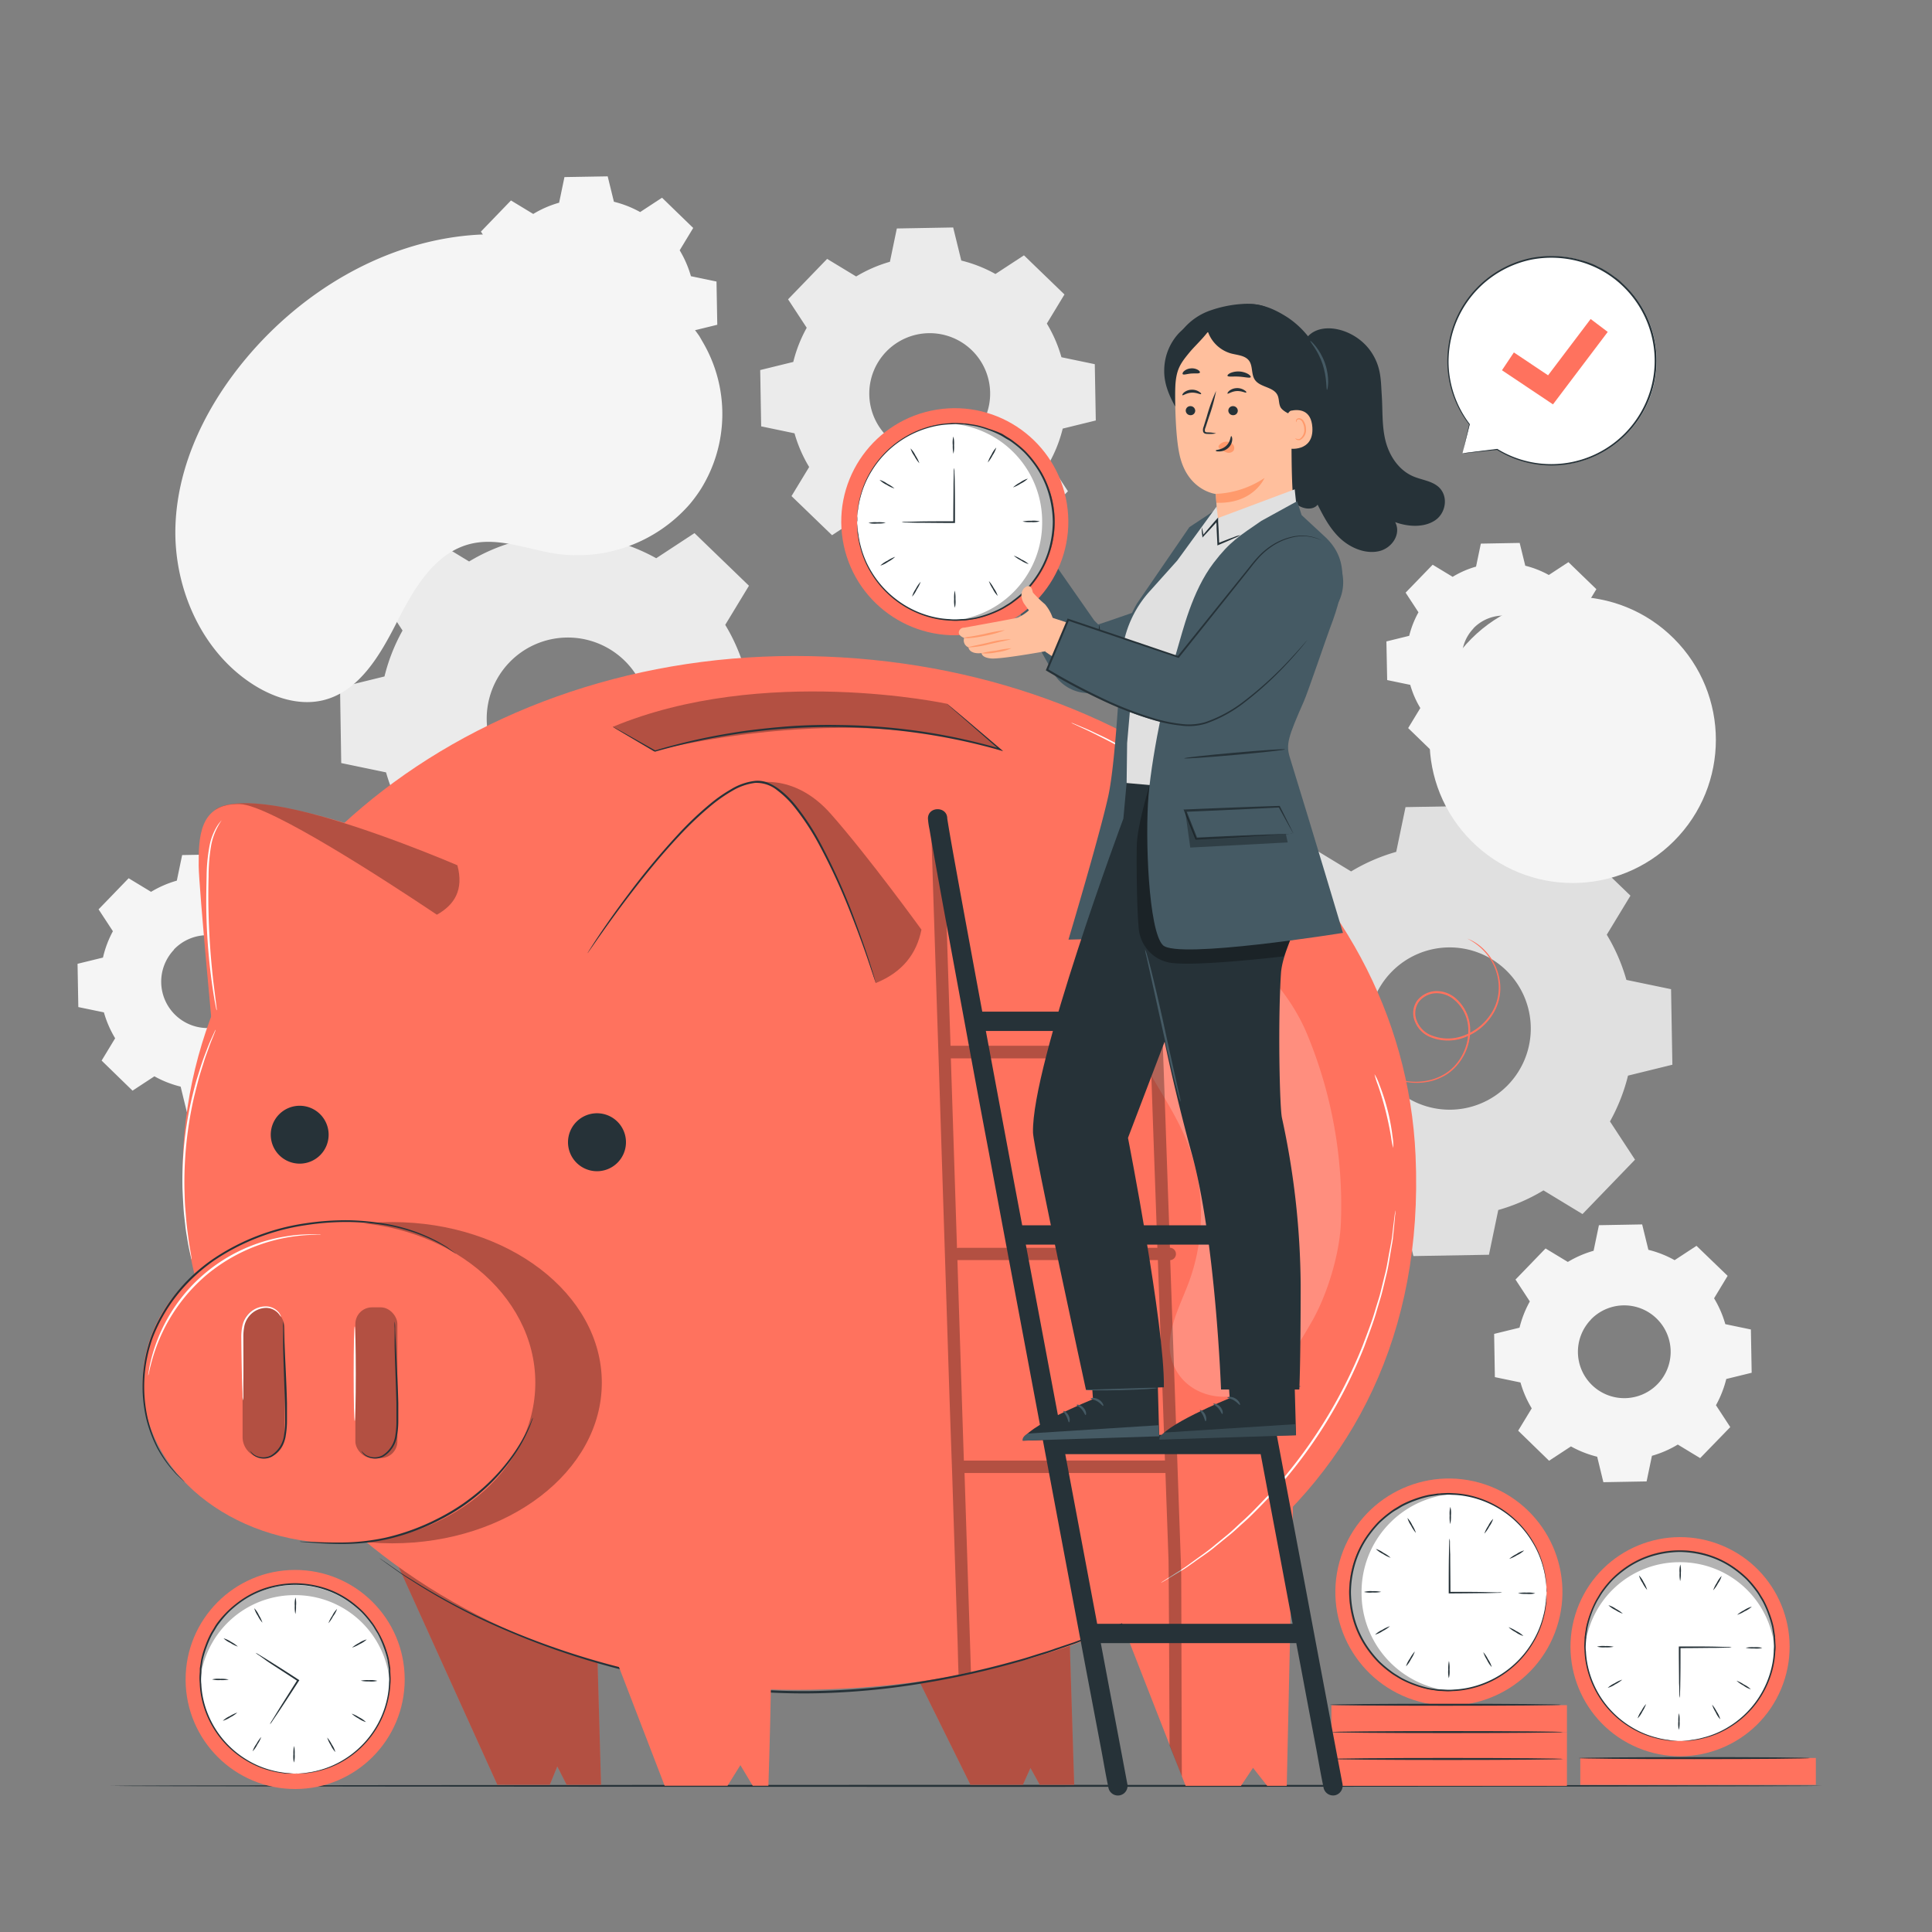 <svg xmlns="http://www.w3.org/2000/svg" viewBox="0 0 500 500"><rect x="0" y="0" width="500" height="500" fill="#808080" stroke="none"/><g id="background-complete"><path d="M349.64,225.54a48,48,0,0,1,11.7-5.08l2.41-11.58,19.55-.34L386.12,220A47.92,47.92,0,0,1,398,224.69l9.89-6.48,14.07,13.59-6.13,10.1a47.65,47.65,0,0,1,5.08,11.7L432.47,256l.34,19.55-11.48,2.82a47.92,47.92,0,0,1-4.67,11.86l6.48,9.89L409.55,314.2l-10.1-6.13a47.65,47.65,0,0,1-11.7,5.08l-2.41,11.58-19.55.34L363,313.59a48.07,48.07,0,0,1-11.86-4.67l-9.89,6.48-14.07-13.59,6.13-10.1A47.49,47.49,0,0,1,328.2,280l-11.58-2.4-.34-19.56,11.48-2.82a48.07,48.07,0,0,1,4.67-11.86L326,233.49l13.59-14.08,10.1,6.13Zm10.43,26.05a21,21,0,1,0,29.67-.52A21,21,0,0,0,360.07,251.59Z" style="fill:#e0e0e0"></path><path d="M376,149.25a24.49,24.49,0,0,1,6-2.61l1.24-5.95,10.05-.18,1.45,5.9a24.75,24.75,0,0,1,6.09,2.4l5.08-3.33,7.23,7-3.15,5.19a25,25,0,0,1,2.62,6l5.94,1.24.18,10-5.9,1.45a24.75,24.75,0,0,1-2.4,6.09l3.33,5.08-7,7.23-5.19-3.15a24.56,24.56,0,0,1-6,2.61l-1.24,6-10.05.18-1.44-5.9a24.66,24.66,0,0,1-6.1-2.4l-5.08,3.33-7.23-7,3.15-5.19a24.56,24.56,0,0,1-2.61-6L359,176,358.8,166l5.9-1.45a24.75,24.75,0,0,1,2.4-6.09l-3.33-5.08,7-7.23,5.2,3.15Zm5.35,13.38a10.78,10.78,0,1,0,15.25-.27A10.8,10.8,0,0,0,381.3,162.63Z" style="fill:#f5f5f5"></path><path d="M121.39,145.32a47.82,47.82,0,0,1,11.72-5.09l2.41-11.6,19.6-.35,2.82,11.51a48.07,48.07,0,0,1,11.89,4.68l9.9-6.5,14.1,13.62-6.14,10.12a47.65,47.65,0,0,1,5.09,11.72l11.6,2.41.34,19.59-11.5,2.83a48.24,48.24,0,0,1-4.68,11.88l6.49,9.91-13.61,14.09L171.29,228a48.52,48.52,0,0,1-11.71,5.09l-2.42,11.59-19.59.35-2.82-11.51a48.13,48.13,0,0,1-11.89-4.67l-9.9,6.49-14.1-13.61L105,211.61a47.65,47.65,0,0,1-5.09-11.72l-11.6-2.41L88,177.89l11.5-2.82a47.77,47.77,0,0,1,4.68-11.89l-6.49-9.9,13.61-14.1,10.12,6.14Zm10.45,26.1a21,21,0,1,0,29.72-.52A21,21,0,0,0,131.84,171.42Z" style="fill:#ebebeb"></path><path d="M221.59,71.54a36,36,0,0,1,8.72-3.79l1.79-8.62,14.58-.26,2.1,8.56a35.51,35.51,0,0,1,8.84,3.48L265,66.08l10.48,10.13-4.56,7.53a35.49,35.49,0,0,1,3.78,8.71l8.63,1.8.26,14.57-8.56,2.1a35.51,35.51,0,0,1-3.48,8.84l4.83,7.37-10.13,10.49-7.53-4.57a35.52,35.52,0,0,1-8.71,3.79l-1.8,8.62-14.57.26-2.1-8.56a35.36,35.36,0,0,1-8.84-3.48l-7.37,4.83-10.49-10.12,4.57-7.53a35.59,35.59,0,0,1-3.79-8.72l-8.63-1.8-.25-14.57,8.56-2.1a35.51,35.51,0,0,1,3.48-8.84l-4.83-7.37L214.06,67l7.53,4.56ZM229.36,91a15.64,15.64,0,1,0,22.11-.39A15.64,15.64,0,0,0,229.36,91Z" style="fill:#ebebeb"></path><path d="M405.72,326.61a27.39,27.39,0,0,1,6.7-2.91l1.38-6.62,11.19-.2,1.61,6.57a27.21,27.21,0,0,1,6.79,2.68l5.66-3.71,8.06,7.77L443.6,336a27.32,27.32,0,0,1,2.91,6.69l6.62,1.38.2,11.2-6.57,1.61a27.72,27.72,0,0,1-2.67,6.79l3.7,5.66L440,377.36l-5.79-3.51a27.32,27.32,0,0,1-6.69,2.91l-1.38,6.63-11.19.2L413.35,377a27.72,27.72,0,0,1-6.79-2.67l-5.66,3.71-8-7.78,3.51-5.78a27.39,27.39,0,0,1-2.91-6.7l-6.63-1.38-.19-11.19,6.57-1.61a27.57,27.57,0,0,1,2.67-6.79l-3.71-5.66,7.78-8.05,5.78,3.5Zm6,14.91a12,12,0,1,0,17-.29A12,12,0,0,0,411.69,341.52Z" style="fill:#f5f5f5"></path><path d="M138,55.37a27.39,27.39,0,0,1,6.7-2.91l1.38-6.63,11.19-.19,1.61,6.57a27.57,27.57,0,0,1,6.79,2.67l5.66-3.71L179.4,59l-3.5,5.78a27.55,27.55,0,0,1,2.91,6.7l6.62,1.38.2,11.19-6.57,1.61a27.28,27.28,0,0,1-2.68,6.8l3.71,5.65-7.77,8.06-5.79-3.51a27.32,27.32,0,0,1-6.69,2.91l-1.38,6.63-11.2.19-1.61-6.57a27.72,27.72,0,0,1-6.79-2.67l-5.66,3.71-8-7.78,3.51-5.78a27.39,27.39,0,0,1-2.91-6.7l-6.63-1.38L118.92,74l6.58-1.61a27.79,27.79,0,0,1,2.67-6.8l-3.71-5.65,7.78-8.06L138,55.37Zm6,14.91a12,12,0,1,0,17-.3A12,12,0,0,0,144,70.28Z" style="fill:#f5f5f5"></path><path d="M39.07,230.82a27.49,27.49,0,0,1,6.69-2.91l1.38-6.62,11.2-.2L60,227.66a27.36,27.36,0,0,1,6.79,2.68l5.66-3.71,8,7.78L77,240.19a27.07,27.07,0,0,1,2.9,6.69l6.63,1.38.2,11.2-6.58,1.61a27,27,0,0,1-2.67,6.79l3.71,5.66-7.78,8.05-5.78-3.5a27.74,27.74,0,0,1-6.7,2.9l-1.37,6.63-11.2.2-1.61-6.58a27.33,27.33,0,0,1-6.79-2.67l-5.66,3.71-8-7.78,3.5-5.78a27.39,27.39,0,0,1-2.91-6.7l-6.62-1.37-.2-11.2,6.58-1.61A26.8,26.8,0,0,1,29.22,241l-3.71-5.66,7.78-8.05,5.78,3.5Zm6,14.92a12,12,0,1,0,17-.3A12,12,0,0,0,45,245.74Z" style="fill:#f5f5f5"></path></g><g id="background-simple"><path d="M181,87l.81,1.41a36.75,36.75,0,0,1-.36,38.05,36.27,36.27,0,0,1-3.11,4.21,38.62,38.62,0,0,1-34.19,12.67c-7.42-1.08-14.87-4.32-22.15-2.64-9.47,2.19-14.93,11.71-19.29,20.31s-9.86,18.12-19.34,20.27c-5.94,1.34-12.25-.65-17.45-3.87C52.12,168.84,44.84,152,45.41,136s8.11-31.16,18.41-43.41C78.26,75.41,99,62.91,121.49,60.9S168,68.39,181,87Z" style="fill:#f5f5f5"></path><circle cx="407.02" cy="191.47" r="37.05" transform="translate(-16.18 343.89) rotate(-45)" style="fill:#f5f5f5"></circle></g><g id="Floor"><path d="M471.4,462.18c0,.14-99.13.26-221.39.26s-221.41-.12-221.41-.26,99.11-.26,221.41-.26S471.4,462,471.4,462.18Z" style="fill:#263238"></path></g><g id="speech-bubble"><path d="M378.49,117.3l9-1a27,27,0,1,0-7.16-6.48h0Z" style="fill:#fff"></path><path d="M378.49,117.3l.14-.5.36-1.45c.32-1.29.79-3.15,1.39-5.55l-.16.06h0a.11.11,0,0,0,.14,0,.09.09,0,0,0,0-.12,27,27,0,0,1-5.14-12,26.41,26.41,0,0,1-.34-4.15,28.52,28.52,0,0,1,.37-4.45,26.85,26.85,0,0,1,21.07-21.95,27.34,27.34,0,0,1,12.34.46A26.18,26.18,0,0,1,419.93,74a26.75,26.75,0,0,1-32.42,42.18.08.08,0,0,0-.07,0l-6.63.82-1.72.23-.6.08.56,0,1.7-.18,6.72-.7-.07,0A26.8,26.8,0,0,0,400,120.42a27.13,27.13,0,0,0,20.23-46.78L419,72.5c-.44-.35-.89-.68-1.34-1a26.91,26.91,0,0,0-2.8-1.83c-.47-.29-1-.5-1.48-.75a14.47,14.47,0,0,0-1.5-.69,26.86,26.86,0,0,0-3.1-1,27.77,27.77,0,0,0-12.57-.45,27.27,27.27,0,0,0-18,13,26.94,26.94,0,0,0-3.29,9.33,28.19,28.19,0,0,0-.35,4.51,26.67,26.67,0,0,0,5.67,16.27l.13-.14h0a.09.09,0,0,0-.14,0,0,0,0,0,0,0,0c-.56,2.45-1,4.34-1.29,5.64-.13.62-.24,1.1-.32,1.44S378.49,117.3,378.49,117.3Z" style="fill:#263238"></path><polygon points="401.91 104.65 388.71 95.82 391.79 91.21 400.64 97.13 411.66 82.56 416.08 85.9 401.91 104.65" style="fill:#FF725E"></polygon></g><g id="Clocks"><circle cx="434.78" cy="426.13" r="28.35" transform="translate(-126.15 662.72) rotate(-67.29)" style="fill:#FF725E"></circle><circle cx="434.78" cy="425.95" r="24.56" transform="translate(-80.48 749.95) rotate(-76.57)" style="fill:#fff"></circle><g style="opacity:0.3"><path d="M434.74,404.3a24.49,24.49,0,0,1,24.55,22.94c0-.48,0-1,0-1.45a24.6,24.6,0,0,0-49.2,0c0,.49,0,1,.05,1.45A24.51,24.51,0,0,1,434.74,404.3Z"></path></g><path d="M424.8,442.77A8.33,8.33,0,0,1,426,441a8.27,8.27,0,0,1-.95,1.94,6.33,6.33,0,0,1-1.23,1.77A6.46,6.46,0,0,1,424.8,442.77Z" style="fill:#263238"></path><path d="M417.88,435.62a7.85,7.85,0,0,1,1.95-.92,8.89,8.89,0,0,1-1.8,1.2,6.31,6.31,0,0,1-1.95.91A6.76,6.76,0,0,1,417.88,435.62Z" style="fill:#263238"></path><path d="M415.46,426a8.15,8.15,0,0,1,2.15.18,8.47,8.47,0,0,1-2.15.15,6.55,6.55,0,0,1-2.15-.18A6.41,6.41,0,0,1,415.46,426Z" style="fill:#263238"></path><path d="M418.21,416.38a8.33,8.33,0,0,1,1.77,1.23,8.27,8.27,0,0,1-1.94-.95,6.33,6.33,0,0,1-1.77-1.23A6.46,6.46,0,0,1,418.21,416.38Z" style="fill:#263238"></path><path d="M425.37,409.46a8.22,8.22,0,0,1,.91,2,8.5,8.5,0,0,1-1.19-1.79,6.31,6.31,0,0,1-.92-1.95A6.49,6.49,0,0,1,425.37,409.46Z" style="fill:#263238"></path><path d="M435,407.05a8.22,8.22,0,0,1-.18,2.15,8.33,8.33,0,0,1-.14-2.16,5.93,5.93,0,0,1,.18-2.14A6.58,6.58,0,0,1,435,407.05Z" style="fill:#263238"></path><path d="M444.6,409.8a8.33,8.33,0,0,1-1.23,1.77,8.27,8.27,0,0,1,.95-1.94,6.84,6.84,0,0,1,1.23-1.77A6.18,6.18,0,0,1,444.6,409.8Z" style="fill:#263238"></path><path d="M451.52,417a8.22,8.22,0,0,1-1.95.91,8.84,8.84,0,0,1,1.79-1.19,6.92,6.92,0,0,1,2-.92A6.59,6.59,0,0,1,451.52,417Z" style="fill:#263238"></path><path d="M453.93,426.62a8.15,8.15,0,0,1-2.15-.18,8.77,8.77,0,0,1,2.15-.14,6.55,6.55,0,0,1,2.15.18A6.27,6.27,0,0,1,453.93,426.62Z" style="fill:#263238"></path><path d="M451.18,436.2a8.25,8.25,0,0,1-1.77-1.24,8.62,8.62,0,0,1,1.93,1,6.33,6.33,0,0,1,1.77,1.23A6.35,6.35,0,0,1,451.18,436.2Z" style="fill:#263238"></path><path d="M444,443.11a8.22,8.22,0,0,1-.91-1.95,8.84,8.84,0,0,1,1.19,1.79,6.31,6.31,0,0,1,.92,2A6.59,6.59,0,0,1,444,443.11Z" style="fill:#263238"></path><path d="M434.35,445.52a8.15,8.15,0,0,1,.18-2.15,8.22,8.22,0,0,1,.14,2.15,6.55,6.55,0,0,1-.18,2.15A6.31,6.31,0,0,1,434.35,445.52Z" style="fill:#263238"></path><path d="M434.7,439.4a4.81,4.81,0,0,1-.09-1c0-.75,0-1.69-.07-2.81,0-2.37-.06-5.65-.06-9.28v-.21h.4c3.68,0,7,0,9.41.06l2.86.07a4.57,4.57,0,0,1,1,.08,4.86,4.86,0,0,1-1,.09l-2.86.06c-2.4,0-5.73.07-9.41.07h-.18l.21-.22c0,3.63,0,6.91-.06,9.28,0,1.12-.05,2.06-.07,2.81A6.68,6.68,0,0,1,434.7,439.4Z" style="fill:#263238"></path><path d="M434.78,450.51l.4,0,1.16-.08.86-.05,1-.16a17.29,17.29,0,0,0,2.53-.52,23.28,23.28,0,0,0,6.5-2.72,24.54,24.54,0,0,0,11.47-16.49,22,22,0,0,0,.35-3.08c0-.52.07-1.05.06-1.59s-.05-1.07-.08-1.61c0-.27,0-.54-.05-.81l-.13-.82c-.09-.54-.15-1.09-.26-1.64a27.79,27.79,0,0,0-1-3.24,24.79,24.79,0,0,0-1.4-3.18c-.28-.51-.6-1-.9-1.52a12,12,0,0,0-1-1.46,29.07,29.07,0,0,0-2.34-2.77,28.26,28.26,0,0,0-2.83-2.38,23.33,23.33,0,0,0-6.7-3.48,26.33,26.33,0,0,0-7.68-1.26,26,26,0,0,0-7.69,1.26,23.52,23.52,0,0,0-6.71,3.48,26.87,26.87,0,0,0-2.82,2.38,27.67,27.67,0,0,0-2.35,2.76,14.21,14.21,0,0,0-1,1.47c-.3.51-.63,1-.91,1.52a24.79,24.79,0,0,0-1.4,3.18,25.58,25.58,0,0,0-.95,3.25c-.11.54-.18,1.09-.27,1.63l-.12.82c0,.27,0,.54-.06.81,0,.54-.05,1.08-.08,1.61s0,1.07.06,1.59a22.3,22.3,0,0,0,.36,3.09,24.47,24.47,0,0,0,11.47,16.48,23.16,23.16,0,0,0,6.5,2.72,17.29,17.29,0,0,0,2.53.52l1,.16.86.05,1.17.08.39,0h-.4l-1.16,0-.87,0c-.31,0-.66-.09-1-.14a15.8,15.8,0,0,1-2.55-.48,23,23,0,0,1-6.59-2.68,24.61,24.61,0,0,1-11.69-16.62,22.69,22.69,0,0,1-.38-3.13c0-.53-.07-1.07-.06-1.61l.08-1.64c0-.27,0-.55.05-.82l.12-.83c.09-.55.16-1.11.27-1.66a26.49,26.49,0,0,1,1-3.31,25.56,25.56,0,0,1,1.42-3.23c.28-.52.61-1,.91-1.54a13.75,13.75,0,0,1,1-1.5,26.32,26.32,0,0,1,2.39-2.81,27.79,27.79,0,0,1,2.86-2.43,24,24,0,0,1,6.83-3.55,24.5,24.5,0,0,1,15.63,0,23.8,23.8,0,0,1,6.82,3.55,26.88,26.88,0,0,1,2.87,2.43,27.43,27.43,0,0,1,2.38,2.81,12.47,12.47,0,0,1,1,1.5c.31.51.64,1,.92,1.54a25.49,25.49,0,0,1,1.41,3.23,25.2,25.2,0,0,1,1,3.3c.12.56.18,1.12.27,1.67l.13.83c0,.27,0,.55.05.82,0,.55.05,1.1.08,1.64s0,1.08-.07,1.61a22.88,22.88,0,0,1-.37,3.13,24.72,24.72,0,0,1-11.7,16.62,23,23,0,0,1-6.58,2.68,16,16,0,0,1-2.55.48c-.38.05-.72.12-1,.14l-.86,0-1.17,0Z" style="fill:#263238"></path><circle cx="76.37" cy="434.65" r="28.35" transform="translate(-1.35 0.24) rotate(-0.18)" style="fill:#FF725E"></circle><circle cx="76.37" cy="434.48" r="24.56" transform="translate(-363.89 406.68) rotate(-76.42)" style="fill:#fff"></circle><g style="opacity:0.3"><path d="M76.33,412.82a24.51,24.51,0,0,1,24.55,22.94c0-.48,0-1,0-1.45a24.6,24.6,0,0,0-49.19,0c0,.49,0,1,.05,1.45A24.5,24.5,0,0,1,76.33,412.82Z"></path></g><path d="M66.38,451.3a8.89,8.89,0,0,1,1.23-1.77,7.85,7.85,0,0,1-1,1.93,6.33,6.33,0,0,1-1.23,1.77A6.65,6.65,0,0,1,66.38,451.3Z" style="fill:#263238"></path><path d="M59.46,444.14a9.06,9.06,0,0,1,1.95-.92,7.9,7.9,0,0,1-1.79,1.2,6.93,6.93,0,0,1-1.95.92A6.25,6.25,0,0,1,59.46,444.14Z" style="fill:#263238"></path><path d="M57.05,434.48a8.11,8.11,0,0,1,2.14.18,8.77,8.77,0,0,1-2.15.14,6.59,6.59,0,0,1-2.15-.18A6.71,6.71,0,0,1,57.05,434.48Z" style="fill:#263238"></path><path d="M59.79,424.9a8.89,8.89,0,0,1,1.77,1.23,7.85,7.85,0,0,1-1.93-.95A6.14,6.14,0,0,1,57.86,424,6.47,6.47,0,0,1,59.79,424.9Z" style="fill:#263238"></path><path d="M67,418a9.31,9.31,0,0,1,.92,1.95,7.9,7.9,0,0,1-1.2-1.79,6.93,6.93,0,0,1-.92-1.95A6.25,6.25,0,0,1,67,418Z" style="fill:#263238"></path><path d="M76.61,415.57a9,9,0,0,1-.17,2.15,8,8,0,0,1-.15-2.15,6.55,6.55,0,0,1,.18-2.15A6.27,6.27,0,0,1,76.61,415.57Z" style="fill:#263238"></path><path d="M86.19,418.32A8.89,8.89,0,0,1,85,420.09a8.27,8.27,0,0,1,1-1.94,6.18,6.18,0,0,1,1.23-1.76A6.47,6.47,0,0,1,86.19,418.32Z" style="fill:#263238"></path><path d="M93.11,425.48a9,9,0,0,1-2,.92,8.89,8.89,0,0,1,1.8-1.2,6.42,6.42,0,0,1,2-.91A6.6,6.6,0,0,1,93.11,425.48Z" style="fill:#263238"></path><path d="M95.51,435.15a9.26,9.26,0,0,1-2.14-.18,8,8,0,0,1,2.15-.15,6.46,6.46,0,0,1,2.14.18A6.41,6.41,0,0,1,95.51,435.15Z" style="fill:#263238"></path><path d="M92.76,444.72A8.43,8.43,0,0,1,91,443.49a8.27,8.27,0,0,1,1.94.95,6.52,6.52,0,0,1,1.77,1.23A6.34,6.34,0,0,1,92.76,444.72Z" style="fill:#263238"></path><path d="M85.6,451.63a8,8,0,0,1-.92-1.95,8.54,8.54,0,0,1,1.2,1.8,6.42,6.42,0,0,1,.91,1.95A6.5,6.5,0,0,1,85.6,451.63Z" style="fill:#263238"></path><path d="M75.93,454a8.15,8.15,0,0,1,.18-2.15,8.47,8.47,0,0,1,.15,2.15,6.09,6.09,0,0,1-.19,2.15A6.58,6.58,0,0,1,75.93,454Z" style="fill:#263238"></path><path d="M66.15,427.76a4.43,4.43,0,0,1,.91.48l2.4,1.47c2,1.25,4.78,3,7.83,5l.18.12-.11.18-.11.16c-2,3.09-3.81,5.87-5.15,7.87l-1.6,2.36a4.88,4.88,0,0,1-.64.84,4.76,4.76,0,0,1,.5-.93l1.49-2.43c1.27-2.05,3.05-4.85,5-7.94l.1-.16.07.29c-3-2-5.8-3.76-7.77-5.08L67,428.38A6.11,6.11,0,0,1,66.15,427.76Z" style="fill:#263238"></path><path d="M76.37,459l.39,0,1.17-.08.86-.05,1-.16a18.56,18.56,0,0,0,2.53-.51,23.7,23.7,0,0,0,6.51-2.73,24.49,24.49,0,0,0,6.92-6.22A24.22,24.22,0,0,0,100.31,439a22.3,22.3,0,0,0,.36-3.09c0-.52.07-1.05.06-1.58l-.09-1.62a7.34,7.34,0,0,0,0-.81l-.12-.81c-.09-.55-.16-1.1-.27-1.64a25.58,25.58,0,0,0-1-3.25,27,27,0,0,0-1.4-3.18c-.28-.51-.61-1-.91-1.51a12.34,12.34,0,0,0-1-1.47,26.59,26.59,0,0,0-2.35-2.76,28.23,28.23,0,0,0-2.82-2.39,23.64,23.64,0,0,0-6.71-3.48,24.22,24.22,0,0,0-15.36,0A23.64,23.64,0,0,0,62,414.87a27.15,27.15,0,0,0-2.82,2.39A26.59,26.59,0,0,0,56.81,420a11.34,11.34,0,0,0-1,1.47c-.3.51-.62,1-.9,1.51a25.41,25.41,0,0,0-1.4,3.18,27.38,27.38,0,0,0-1,3.25c-.11.54-.17,1.1-.26,1.64l-.13.81c0,.27,0,.54,0,.81,0,.55-.06,1.08-.08,1.62s0,1.06.06,1.59a22.33,22.33,0,0,0,.35,3.08,24.55,24.55,0,0,0,11.47,16.48,23.65,23.65,0,0,0,6.5,2.73,18.86,18.86,0,0,0,2.53.51l1,.16.86.05L76,459l.4,0H76l-1.17,0-.86,0c-.32,0-.66-.09-1-.14a18.45,18.45,0,0,1-2.56-.48,23.54,23.54,0,0,1-6.58-2.68A24.71,24.71,0,0,1,52.07,439a22.73,22.73,0,0,1-.37-3.12c0-.54-.07-1.07-.07-1.62s.06-1.08.08-1.63c0-.28,0-.56,0-.83l.13-.83c.09-.55.15-1.11.27-1.66a24.89,24.89,0,0,1,1-3.31,26.13,26.13,0,0,1,1.41-3.23c.28-.52.61-1,.92-1.54a12.47,12.47,0,0,1,1-1.5A28.54,28.54,0,0,1,58.86,417a28.1,28.1,0,0,1,2.87-2.43A24.05,24.05,0,0,1,68.55,411a26.56,26.56,0,0,1,7.82-1.27A26.24,26.24,0,0,1,84.19,411,24.16,24.16,0,0,1,91,414.53,30.44,30.44,0,0,1,93.88,417a28.54,28.54,0,0,1,2.38,2.81,13.75,13.75,0,0,1,1,1.5c.3.52.63,1,.91,1.54A26.2,26.2,0,0,1,99.62,426a28.3,28.3,0,0,1,1,3.31c.11.55.18,1.11.27,1.66l.12.83c0,.27,0,.55,0,.83l.08,1.63c0,.55,0,1.08-.06,1.62a22.73,22.73,0,0,1-.38,3.12A24.66,24.66,0,0,1,89,455.67a23.59,23.59,0,0,1-6.59,2.68,18.33,18.33,0,0,1-2.55.48c-.37.05-.72.11-1,.14l-.87,0-1.16,0Z" style="fill:#263238"></path><rect x="344.56" y="455.22" width="60.96" height="6.96" style="fill:#FF725E"></rect><rect x="408.98" y="454.96" width="60.96" height="6.96" style="fill:#FF725E"></rect><path d="M468.36,455c0,.14-13.4.26-29.92.26s-29.92-.12-29.92-.26,13.39-.26,29.92-.26S468.36,454.82,468.36,455Z" style="fill:#263238"></path><rect x="344.56" y="448.26" width="60.96" height="6.96" style="fill:#FF725E"></rect><path d="M404.5,455.22c0,.14-13.39.26-29.92.26s-29.92-.12-29.92-.26,13.4-.26,29.92-.26S404.5,455.07,404.5,455.22Z" style="fill:#263238"></path><circle cx="374.99" cy="412.05" r="29.38" transform="translate(-134.1 638.4) rotate(-71.67)" style="fill:#FF725E"></circle><circle cx="374.81" cy="412.05" r="25.45" style="fill:#fff"></circle><g style="opacity:0.3"><path d="M352.37,412.1a25.4,25.4,0,0,1,23.77-25.45c-.5,0-1,0-1.5,0a25.5,25.5,0,0,0,0,51c.5,0,1,0,1.5,0A25.4,25.4,0,0,1,352.37,412.1Z"></path></g><path d="M392.24,422.4a8.1,8.1,0,0,1-1.83-1.28,9.66,9.66,0,0,1,2,1,6.72,6.72,0,0,1,1.84,1.27A6.59,6.59,0,0,1,392.24,422.4Z" style="fill:#263238"></path><path d="M384.82,429.57a8.76,8.76,0,0,1-.95-2,8.68,8.68,0,0,1,1.24,1.86,6.67,6.67,0,0,1,.95,2A6.9,6.9,0,0,1,384.82,429.57Z" style="fill:#263238"></path><path d="M374.81,432.08a8.79,8.79,0,0,1,.18-2.23,8.57,8.57,0,0,1,.15,2.23,6.72,6.72,0,0,1-.18,2.23A6.63,6.63,0,0,1,374.81,432.08Z" style="fill:#263238"></path><path d="M364.89,429.23a8.58,8.58,0,0,1,1.27-1.83,8.55,8.55,0,0,1-1,2,6.87,6.87,0,0,1-1.28,1.84A6.49,6.49,0,0,1,364.89,429.23Z" style="fill:#263238"></path><path d="M357.72,421.81a8.76,8.76,0,0,1,2-.95,8.68,8.68,0,0,1-1.86,1.24,6.67,6.67,0,0,1-2,.95A6.9,6.9,0,0,1,357.72,421.81Z" style="fill:#263238"></path><path d="M355.22,411.8a8.67,8.67,0,0,1,2.22.18,8.57,8.57,0,0,1-2.23.15A6.64,6.64,0,0,1,353,412,6.3,6.3,0,0,1,355.22,411.8Z" style="fill:#263238"></path><path d="M358.06,401.88a8.49,8.49,0,0,1,1.84,1.27,8.71,8.71,0,0,1-2-1,6.92,6.92,0,0,1-1.83-1.28A6.61,6.61,0,0,1,358.06,401.88Z" style="fill:#263238"></path><path d="M365.49,394.71a8.76,8.76,0,0,1,.95,2,8.37,8.37,0,0,1-1.24-1.86,6.67,6.67,0,0,1-.95-2A6.9,6.9,0,0,1,365.49,394.71Z" style="fill:#263238"></path><path d="M375.5,392.21a8.79,8.79,0,0,1-.18,2.23,8.57,8.57,0,0,1-.15-2.23,7.05,7.05,0,0,1,.18-2.23A6.3,6.3,0,0,1,375.5,392.21Z" style="fill:#263238"></path><path d="M385.42,395.06a8.49,8.49,0,0,1-1.27,1.84,8.71,8.71,0,0,1,1-2,6.92,6.92,0,0,1,1.28-1.83A6.61,6.61,0,0,1,385.42,395.06Z" style="fill:#263238"></path><path d="M392.59,402.49a9,9,0,0,1-2,.95,8.37,8.37,0,0,1,1.86-1.24,6.56,6.56,0,0,1,2-.95A6.9,6.9,0,0,1,392.59,402.49Z" style="fill:#263238"></path><path d="M395.08,412.5a8.6,8.6,0,0,1-2.22-.18,8.51,8.51,0,0,1,2.23-.15,6.52,6.52,0,0,1,2.22.19A6.75,6.75,0,0,1,395.08,412.5Z" style="fill:#263238"></path><path d="M388.74,412.14a5.08,5.08,0,0,1-1.06.09l-2.91.07c-2.46,0-5.86.07-9.62.07h-.22V412c0-3.81,0-7.26.06-9.75,0-1.18.05-2.17.07-3a5.18,5.18,0,0,1,.09-1.08,5.18,5.18,0,0,1,.09,1.08c0,.79,0,1.78.07,3,0,2.49.06,5.94.06,9.75v.19l-.22-.22c3.76,0,7.16,0,9.62.07l2.91.07A4.77,4.77,0,0,1,388.74,412.14Z" style="fill:#263238"></path><path d="M400.26,412.05s0-.14,0-.41-.05-.69-.09-1.21c0-.26,0-.56-.05-.88s-.11-.68-.17-1.07a19,19,0,0,0-.53-2.62,24.1,24.1,0,0,0-2.83-6.74,25.38,25.38,0,0,0-17.08-11.88,22.24,22.24,0,0,0-3.19-.37c-.55,0-1.09-.07-1.65-.06l-1.67.08c-.28,0-.56,0-.84.06l-.84.13c-.57.09-1.14.16-1.7.28a27.47,27.47,0,0,0-3.37,1,28.12,28.12,0,0,0-3.29,1.45c-.53.29-1,.63-1.57.94a12.09,12.09,0,0,0-1.52,1,30,30,0,0,0-2.87,2.43,29.19,29.19,0,0,0-2.47,2.93,24.28,24.28,0,0,0-3.6,6.95,26.81,26.81,0,0,0-1.31,8,27.13,27.13,0,0,0,1.3,8,24.56,24.56,0,0,0,3.61,6.95,27.92,27.92,0,0,0,2.47,2.93,28.29,28.29,0,0,0,2.86,2.43,13,13,0,0,0,1.53,1.05c.53.32,1,.65,1.57.94a25.13,25.13,0,0,0,3.29,1.45,25.87,25.87,0,0,0,3.37,1c.56.12,1.13.18,1.7.28l.84.13c.28,0,.56,0,.84,0l1.67.09c.56,0,1.11,0,1.65-.06a23.76,23.76,0,0,0,3.19-.37A25.41,25.41,0,0,0,396.56,425a24.1,24.1,0,0,0,2.82-6.74,18.42,18.42,0,0,0,.53-2.62c.06-.38.13-.73.17-1.06s0-.62.05-.89c0-.51.07-.91.09-1.21s0-.41,0-.41,0,.14,0,.42,0,.69,0,1.21c0,.27,0,.56,0,.89s-.09.68-.15,1.07a18.71,18.71,0,0,1-.49,2.65,24.3,24.3,0,0,1-2.78,6.82,25.52,25.52,0,0,1-6.47,7.3,25.26,25.26,0,0,1-10.76,4.82,23,23,0,0,1-3.24.39c-.55,0-1.11.07-1.67.07l-1.7-.09c-.28,0-.57,0-.85-.05l-.86-.13c-.57-.09-1.15-.16-1.73-.28a27,27,0,0,1-3.42-1,26.63,26.63,0,0,1-3.35-1.47c-.54-.29-1.06-.63-1.6-.95a13.28,13.28,0,0,1-1.55-1.06,29.47,29.47,0,0,1-2.91-2.47,27.75,27.75,0,0,1-2.52-3,24.91,24.91,0,0,1-3.68-7.07,27.15,27.15,0,0,1-1.32-8.1,27.43,27.43,0,0,1,1.33-8.1,24.88,24.88,0,0,1,3.67-7.07,28.83,28.83,0,0,1,2.52-3,28.17,28.17,0,0,1,2.91-2.47,14.73,14.73,0,0,1,1.55-1.07c.54-.31,1.06-.65,1.6-.95a28.08,28.08,0,0,1,3.35-1.46,28.86,28.86,0,0,1,3.42-1c.58-.12,1.16-.18,1.73-.27l.86-.13c.28,0,.57,0,.85-.06l1.7-.08c.56,0,1.12.05,1.67.07a24.51,24.51,0,0,1,3.24.38A25.66,25.66,0,0,1,396.77,399a24.47,24.47,0,0,1,2.78,6.83,18.35,18.35,0,0,1,.49,2.64c.06.39.12.75.15,1.07s0,.63,0,.9c0,.52,0,.92,0,1.21S400.26,412.05,400.26,412.05Z" style="fill:#263238"></path><rect x="344.56" y="441.3" width="60.96" height="6.96" style="fill:#FF725E"></rect><path d="M404,441.19c0,.15-13.4.26-29.92.26s-29.92-.11-29.92-.26,13.39-.26,29.92-.26S404,441.05,404,441.19Z" style="fill:#263238"></path><path d="M404.5,448.26c0,.14-13.39.26-29.92.26s-29.92-.12-29.92-.26,13.4-.26,29.92-.26S404.5,448.11,404.5,448.26Z" style="fill:#263238"></path></g><g id="piggy-bank"><polygon points="100.57 399.77 128.71 461.89 142.29 461.89 144.23 457.15 146.64 461.89 155.55 461.89 154.52 425.63 154.08 404.2 100.57 399.77" style="fill:#FF725E"></polygon><g style="opacity:0.3"><polygon points="100.57 399.77 128.71 461.89 142.29 461.89 144.23 457.15 146.64 461.89 155.55 461.89 154.52 425.63 154.08 404.2 100.57 399.77"></polygon></g><polygon points="223.71 406.43 251.15 461.89 264.73 461.89 266.68 457.55 269.09 461.89 278 461.89 276.96 428.69 276.52 409.08 223.71 406.43" style="fill:#FF725E"></polygon><g style="opacity:0.3"><polygon points="223.71 406.43 251.15 461.89 264.73 461.89 266.68 457.55 269.09 461.89 278 461.89 276.96 428.69 276.52 409.08 223.71 406.43"></polygon></g><path d="M379.78,242.94a1.42,1.42,0,0,1,.26.09l.73.32a12.71,12.71,0,0,1,2.55,1.7,14.49,14.49,0,0,1,3.08,3.75,14.19,14.19,0,0,1,1.86,6.14,12.72,12.72,0,0,1-1.91,7.52,14.57,14.57,0,0,1-6.77,5.79,12,12,0,0,1-9.76,0,7.15,7.15,0,0,1-3.62-3.83,5.63,5.63,0,0,1,.49-5.37,6.43,6.43,0,0,1,4.79-2.55,7.5,7.5,0,0,1,5,1.65,10.86,10.86,0,0,1,4,8.85,13.89,13.89,0,0,1-3.1,8.34,12.64,12.64,0,0,1-3,2.74,14.94,14.94,0,0,1-3.43,1.55,15.61,15.61,0,0,1-6.4.47,16.79,16.79,0,0,1-4.68-1.28,15.17,15.17,0,0,1-2.68-1.49l-.63-.48q-.22-.16-.21-.18a21.33,21.33,0,0,0,3.6,2,16.92,16.92,0,0,0,4.63,1.18,15.54,15.54,0,0,0,6.26-.54,14.17,14.17,0,0,0,3.32-1.54,12.35,12.35,0,0,0,2.91-2.66A13.43,13.43,0,0,0,380,267a10.31,10.31,0,0,0-3.84-8.41,7,7,0,0,0-4.66-1.54,5.84,5.84,0,0,0-4.37,2.32,5.1,5.1,0,0,0-.44,4.86,6.62,6.62,0,0,0,3.35,3.55,11.55,11.55,0,0,0,9.34,0,14.28,14.28,0,0,0,6.58-5.57,12.3,12.3,0,0,0,1.9-7.25,13.79,13.79,0,0,0-1.73-6,14.39,14.39,0,0,0-3-3.74A15.65,15.65,0,0,0,379.78,242.94Z" style="fill:#FF725E"></path><path d="M366.35,299.15c4.08,92.19-73.2,138.19-160.68,138.19s-158.4-59.9-158.4-133.78,70.92-133.79,158.4-133.79S363.08,225.34,366.35,299.15Z" style="fill:#FF725E"></path><g style="opacity:0.3"><path d="M194.63,202.81s10.51-3.33,20.34,7.78,23.5,30,23.5,30c-1.23,6.16-4.83,11-11.8,13.81Z"></path></g><ellipse cx="101.51" cy="357.84" rx="54.24" ry="41.57" style="fill:#FF725E"></ellipse><path d="M152.1,246.72s31.79-49.32,46.35-44,28.22,51.69,28.22,51.69" style="fill:#FF725E"></path><path d="M116.15,235.42l-1.48-13.36s-19.91-8.32-37.73-12.39-21.33,0-21.33,0L83.8,249.18Z" style="fill:#FF725E"></path><g style="opacity:0.3"><path d="M158.58,188.11l10.55,6.27s51.09-13.52,90.32,0l-14.39-12.25S197.48,171.9,158.58,188.11Z"></path></g><g style="opacity:0.3"><ellipse cx="101.51" cy="357.84" rx="54.24" ry="41.57"></ellipse></g><ellipse cx="87.73" cy="357.84" rx="50.81" ry="41.57" style="fill:#FF725E"></ellipse><g style="opacity:0.3"><path d="M68.21,377.34h0a5.44,5.44,0,0,1-5.43-5.44V343.77a5.43,5.43,0,0,1,5.43-5.43h0a5.44,5.44,0,0,1,5.44,5.43V371.9A5.45,5.45,0,0,1,68.21,377.34Z"></path></g><g style="opacity:0.3"><rect x="91.97" y="338.34" width="10.87" height="39" rx="4.29"></rect></g><g style="opacity:0.3"><path d="M113.07,236.73c4.57-2.59,7-6.44,5.3-12.8,0,0-23.61-10.19-41.43-14.26s-21.33,0-21.33,0L83.8,249.18Z"></path></g><path d="M114.67,237.81s-1.33-.91-3.56-2.39c-10.52-7-41.24-27.1-49-27.32-10.69-.31-10.71,8.91-10.69,16,0,5.06,4.16,49,4.16,49" style="fill:#FF725E"></path><path d="M226.67,254.44a1.17,1.17,0,0,1-.12-.3l-.31-.91c-.27-.83-.67-2-1.17-3.49-1-3-2.55-7.39-4.64-12.7a162.66,162.66,0,0,0-8.33-18.22,64.37,64.37,0,0,0-6.45-9.87,24.18,24.18,0,0,0-4.41-4.34,8.51,8.51,0,0,0-5.8-2,15.17,15.17,0,0,0-5.94,2.07,39.35,39.35,0,0,0-5.12,3.53,88.27,88.27,0,0,0-8.6,8.11c-5.15,5.51-9.39,10.84-12.86,15.37s-6.14,8.32-8,10.94c-.9,1.28-1.6,2.3-2.1,3l-.55.78a1.23,1.23,0,0,1-.2.26,1.54,1.54,0,0,1,.16-.29c.12-.21.29-.48.5-.81.45-.71,1.12-1.76,2-3.08,1.78-2.66,4.41-6.47,7.83-11A189.66,189.66,0,0,1,175.42,216a84.71,84.71,0,0,1,8.63-8.18,37.88,37.88,0,0,1,5.19-3.59,15.4,15.4,0,0,1,6.16-2.14,7.18,7.18,0,0,1,3.31.47,13.76,13.76,0,0,1,2.85,1.61,24.23,24.23,0,0,1,4.5,4.43,63.41,63.41,0,0,1,6.48,10,160.4,160.4,0,0,1,8.25,18.32c2,5.34,3.52,9.73,4.48,12.78.49,1.52.85,2.71,1.08,3.52.1.38.19.69.25.92A1.14,1.14,0,0,1,226.67,254.44Z" style="fill:#263238"></path><path d="M245.06,182.13a1.33,1.33,0,0,1,.26.18l.73.6,2.77,2.31,10.13,8.6.67.57-.85-.24a159.64,159.64,0,0,0-41.86-6,166.28,166.28,0,0,0-47.35,6.37l-.07,0-.06,0-8-4.71-2.12-1.26-.54-.34c-.12-.08-.17-.12-.17-.13l.2.09.56.3,2.16,1.19,8.09,4.57h-.13a159.81,159.81,0,0,1,20.23-4.6c4-.66,8.39-1.15,12.95-1.54s9.36-.55,14.28-.46a158.86,158.86,0,0,1,23.28,1.94,154.54,154.54,0,0,1,18.68,4.19l-.18.33-10-8.73L246,183l-.69-.63A2.08,2.08,0,0,1,245.06,182.13Z" style="fill:#263238"></path><path d="M118,324.47a1.15,1.15,0,0,1-.3-.18l-.84-.55-1.36-.92c-.56-.34-1.22-.69-2-1.1a45.63,45.63,0,0,0-13.42-4.56,65.37,65.37,0,0,0-9.78-.91,69.6,69.6,0,0,0-11.24.83,57.16,57.16,0,0,0-23.86,9.28A48.62,48.62,0,0,0,50,330.63a43.88,43.88,0,0,0-4.42,4.87,42.27,42.27,0,0,0-6.08,10.78A37.52,37.52,0,0,0,38.21,367a35,35,0,0,0,2.73,7.6,33.25,33.25,0,0,0,3.33,5.12l1.44,1.71,1.17,1.14.71.72c.16.16.24.25.23.26l-.26-.22-.76-.68c-.33-.31-.73-.68-1.21-1.11l-1.48-1.69a32.13,32.13,0,0,1-3.44-5.11,35,35,0,0,1-2.84-7.65,37.8,37.8,0,0,1,1.24-21,39.5,39.5,0,0,1,2.6-5.58,42,42,0,0,1,3.53-5.36,43.94,43.94,0,0,1,4.47-4.93A47.7,47.7,0,0,1,55,325.91a57.49,57.49,0,0,1,24.1-9.33,70.22,70.22,0,0,1,11.32-.78,65.79,65.79,0,0,1,9.84,1,44.63,44.63,0,0,1,13.45,4.75c.73.43,1.39.8,1.94,1.15l1.33,1,.81.6A2.42,2.42,0,0,1,118,324.47Z" style="fill:#263238"></path><path d="M73.34,342a10.58,10.58,0,0,1,.12,1.66c.05,1.17.11,2.69.19,4.53.16,3.82.47,9.1.62,14.94,0,1.46,0,2.89,0,4.27a22.61,22.61,0,0,1-.3,4A7.56,7.56,0,0,1,70.32,377a4.54,4.54,0,0,1-4.48-.23,3.35,3.35,0,0,1-.89-.89,1.13,1.13,0,0,1-.19-.39,5,5,0,0,0,1.2,1.1,4.36,4.36,0,0,0,4.19.07,7.25,7.25,0,0,0,3.37-5.32,22.33,22.33,0,0,0,.26-3.91q0-2.07-.06-4.26c-.14-5.83-.39-11.11-.45-14.94,0-1.92,0-3.47,0-4.54A9.11,9.11,0,0,1,73.34,342Z" style="fill:#263238"></path><path d="M102.15,342a10.58,10.58,0,0,1,.12,1.66c0,1.17.11,2.69.19,4.53.16,3.82.47,9.1.62,14.94,0,1.46,0,2.89,0,4.27a22.61,22.61,0,0,1-.3,4A7.56,7.56,0,0,1,99.13,377a4.54,4.54,0,0,1-4.48-.23,3.35,3.35,0,0,1-.89-.89,1.13,1.13,0,0,1-.19-.39,5,5,0,0,0,1.2,1.1,4.36,4.36,0,0,0,4.19.07,7.22,7.22,0,0,0,3.37-5.32,22.33,22.33,0,0,0,.26-3.91c0-1.38,0-2.8,0-4.26-.15-5.83-.4-11.11-.46-14.94,0-1.92,0-3.47,0-4.54A9.11,9.11,0,0,1,102.15,342Z" style="fill:#263238"></path><path d="M137.93,366.89a3.81,3.81,0,0,1-.22.72c-.18.45-.38,1.16-.77,2a40.82,40.82,0,0,1-3.81,6.93,49.38,49.38,0,0,1-7.73,8.84,55.24,55.24,0,0,1-5.44,4.32,53.44,53.44,0,0,1-6.42,3.79A57.07,57.07,0,0,1,100,398.4a53.59,53.59,0,0,1-11.68,1.17c-3.35,0-6-.2-7.9-.33l-2.14-.17a4.18,4.18,0,0,1-.75-.1,3.91,3.91,0,0,1,.75,0l2.15.07c1.86.06,4.56.19,7.89.16a55.74,55.74,0,0,0,11.57-1.28A58.29,58.29,0,0,0,113.3,393a55.42,55.42,0,0,0,6.36-3.75,57.12,57.12,0,0,0,5.41-4.25,50.65,50.65,0,0,0,7.74-8.69,43.64,43.64,0,0,0,3.93-6.8c.43-.83.66-1.52.87-2A3.43,3.43,0,0,1,137.93,366.89Z" style="fill:#263238"></path><path d="M72.71,340.83a8.85,8.85,0,0,0-.72-1,4.22,4.22,0,0,0-3-1.35,5.81,5.81,0,0,0-4.39,2A6,6,0,0,0,63.28,343a13.63,13.63,0,0,0-.3,3.18c0,4.48.05,8.55,0,11.49,0,1.38,0,2.55,0,3.48a7.24,7.24,0,0,1-.09,1.28,5.44,5.44,0,0,1-.12-1.27c0-.94-.08-2.1-.12-3.49-.08-2.94-.16-7-.2-11.49a13.43,13.43,0,0,1,.34-3.31,6.35,6.35,0,0,1,1.48-2.77,6.07,6.07,0,0,1,4.79-2,4.35,4.35,0,0,1,3.12,1.59,3.91,3.91,0,0,1,.48.84C72.7,340.71,72.73,340.82,72.71,340.83Z" style="fill:#fff"></path><path d="M91.8,343.24c.15,0,.28,5.49.28,12.26s-.13,12.27-.28,12.27-.27-5.49-.27-12.27S91.65,343.24,91.8,343.24Z" style="fill:#fff"></path><path d="M83.06,319.58a2.89,2.89,0,0,1-.64,0c-.42,0-1,0-1.83,0A45.1,45.1,0,0,0,54,329.5a44.61,44.61,0,0,0-13,17.68,46.78,46.78,0,0,0-2.06,6.4c-.21.76-.31,1.38-.41,1.78a3.07,3.07,0,0,1-.17.62,2.58,2.58,0,0,1,.06-.64c.07-.41.14-1,.31-1.81A40.67,40.67,0,0,1,40.64,347a42.83,42.83,0,0,1,33.2-27,39.7,39.7,0,0,1,6.74-.56c.8,0,1.42.05,1.84.06A3,3,0,0,1,83.06,319.58Z" style="fill:#fff"></path><path d="M55.81,266.48a2.53,2.53,0,0,1-.19.59c-.17.44-.38,1-.65,1.65s-.64,1.59-1,2.62-.82,2.18-1.22,3.5-.89,2.73-1.31,4.29-.84,3.23-1.27,5a98.88,98.88,0,0,0-2.44,23.43c.06,1.81.08,3.54.22,5.15s.24,3.1.39,4.47.33,2.59.47,3.67.3,2,.44,2.77.21,1.29.29,1.75a4,4,0,0,1,.07.61,2.4,2.4,0,0,1-.18-.59c-.1-.46-.23-1-.39-1.73s-.36-1.68-.53-2.76-.41-2.31-.55-3.68-.36-2.86-.46-4.48-.2-3.35-.27-5.17A94,94,0,0,1,49.69,284c.45-1.77.84-3.45,1.33-5s.92-3,1.37-4.3.91-2.46,1.3-3.48.77-1.89,1.09-2.59.54-1.19.74-1.61A2.21,2.21,0,0,1,55.81,266.48Z" style="fill:#fff"></path><path d="M57.36,212.28s-.42.57-1,1.66a16.28,16.28,0,0,0-1.74,5,48.21,48.21,0,0,0-.64,7.89c-.08,3-.1,6.29,0,9.74.17,6.91.73,13.15,1.25,17.65.28,2.18.5,4,.67,5.32.07.58.13,1.06.18,1.45a1.65,1.65,0,0,1,0,.51,2.22,2.22,0,0,1-.14-.49c-.07-.39-.17-.86-.28-1.44-.23-1.24-.53-3.06-.84-5.31a161.42,161.42,0,0,1-1.41-17.68c-.08-3.46,0-6.76.06-9.76a45.12,45.12,0,0,1,.77-8,15.18,15.18,0,0,1,1.93-5,10.37,10.37,0,0,1,.87-1.18A2.85,2.85,0,0,1,57.36,212.28Z" style="fill:#fff"></path><path d="M355.72,278a12.82,12.82,0,0,1,1.24,2.63,56.35,56.35,0,0,1,2.15,6.67,53.82,53.82,0,0,1,1.28,6.89,12.66,12.66,0,0,1,.17,2.9,19.85,19.85,0,0,1-.55-2.84c-.3-1.76-.76-4.18-1.43-6.82s-1.41-5-2-6.67A19.79,19.79,0,0,1,355.72,278Z" style="fill:#fff"></path><path d="M330.78,397.45s-.16.14-.51.39l-1.53,1.09-2.5,1.76-1.6,1.12L322.77,403a208.16,208.16,0,0,1-23.1,13.2c-2.53,1.23-5.21,2.45-8,3.73l-4.32,1.83-2.23.94-2.29.88-4.71,1.8-4.92,1.7c-1.65.6-3.36,1.12-5.1,1.65s-3.47,1.11-5.27,1.57a217.48,217.48,0,0,1-22.75,5.12,190.19,190.19,0,0,1-24.89,2.68,167.82,167.82,0,0,1-25-.79l-3-.29c-1-.1-2-.27-3-.4l-5.84-.83-5.68-1.05-2.79-.53-2.73-.62a200.6,200.6,0,0,1-37.51-12.2,160.23,160.23,0,0,1-23.45-12.56c-2.68-1.64-4.59-3.17-6-4.11l-1.52-1.11-.51-.39s.19.11.54.35l1.55,1.06c1.38.92,3.31,2.41,6,4a165.24,165.24,0,0,0,23.48,12.39,202.86,202.86,0,0,0,37.47,12.06l2.73.62,2.78.52,5.67,1,5.82.82c1,.13,2,.29,3,.39l3,.29a166.94,166.94,0,0,0,24.95.78A191,191,0,0,0,240,434.91a219.21,219.21,0,0,0,22.7-5.07c1.8-.46,3.53-1,5.27-1.56s3.44-1,5.09-1.63L278,425l4.71-1.79,2.29-.87,2.22-.93,4.32-1.81c2.79-1.27,5.47-2.47,8-3.7a214.65,214.65,0,0,0,23.15-13c.67-.41,1.29-.81,1.88-1.18l1.62-1.1,2.53-1.72,1.56-1Z" style="fill:#263238"></path><polygon points="285.89 408.61 306.84 462.18 321.16 462.18 324.28 457.51 327.95 462.18 333.01 462.18 334.89 377.28 285.89 408.61" style="fill:#FF725E"></polygon><path d="M154.31,416.15l17.7,46h16.27l3.33-5.33,3.2,5.33h4.05s1.77-51.93,0-53.41S154.31,416.15,154.31,416.15Z" style="fill:#FF725E"></path><path d="M361.13,313.28a1,1,0,0,1,0,.31c0,.23,0,.52-.07.89-.07.83-.18,2-.32,3.44-.07.75-.16,1.58-.25,2.48s-.3,1.88-.47,2.93c-.37,2.1-.67,4.51-1.35,7.11-.31,1.3-.63,2.67-1,4.1s-.84,2.86-1.28,4.38c-.83,3-2.06,6.18-3.28,9.51a124.38,124.38,0,0,1-24.46,38.85c-2.48,2.54-4.77,5-7.16,7.08-1.18,1.05-2.27,2.12-3.4,3L314.84,400c-2,1.73-4.1,3-5.82,4.29-.88.61-1.68,1.2-2.44,1.69l-2.14,1.3-2.95,1.77-.78.45-.27.14s.08-.07.24-.19.44-.29.75-.49l2.9-1.86,2.1-1.33c.76-.51,1.55-1.11,2.41-1.73,1.71-1.26,3.73-2.59,5.76-4.34l3.25-2.66c1.12-.93,2.2-2,3.36-3.06,2.37-2.07,4.65-4.54,7.1-7.08a126.27,126.27,0,0,0,24.36-38.69c1.23-3.31,2.48-6.44,3.32-9.47.45-1.5.95-2.94,1.3-4.35l1-4.08c.7-2.58,1-5,1.42-7.07.19-1,.39-2,.52-2.91s.2-1.73.29-2.48c.18-1.45.32-2.6.42-3.42.06-.36.1-.66.13-.89A1.21,1.21,0,0,1,361.13,313.28Z" style="fill:#fff"></path><g style="opacity:0.2"><path d="M338.47,268.1c-4.76-11.79-15.12-22.9-27.12-27.77a15.47,15.47,0,0,0-21.16,13.53,1.77,1.77,0,0,0,0,.23c-.38,7.54,2.59,14.86,6.21,21.49s8,12.9,10.81,19.91a50.74,50.74,0,0,1,.42,36.47c-2.79,7.42-7.42,15.32-3.23,22.72,2.75,4.85,8.28,7.24,13.84,6.73,10.64-1,16.17-10.57,21.21-19.3,4.05-7,7.4-17.95,7.59-26.19A115.43,115.43,0,0,0,338.47,268.1Z" style="fill:#fff"></path></g><g style="opacity:0.2"><path d="M298.61,237.71c.27,0,.53,0,.8,0l.06,0Z" style="fill:#fff"></path></g><path d="M85.05,293.66a7.49,7.49,0,1,1-7.49-7.49A7.49,7.49,0,0,1,85.05,293.66Z" style="fill:#263238"></path><path d="M162,295.6a7.5,7.5,0,1,1-7.49-7.49A7.49,7.49,0,0,1,162,295.6Z" style="fill:#263238"></path><path d="M336,232.34a4.35,4.35,0,0,1-.51-.56l-1.4-1.68c-.6-.74-1.33-1.63-2.23-2.64s-1.86-2.2-3-3.43-2.4-2.62-3.8-4-2.93-2.91-4.54-4.46c-3.28-3.06-7-6.29-11.08-9.46s-8.18-5.93-12-8.33c-1.92-1.16-3.72-2.29-5.47-3.25s-3.36-1.88-4.86-2.66-2.88-1.46-4.09-2.07-2.25-1.09-3.12-1.48l-2-.93a3.53,3.53,0,0,1-.67-.36,6.64,6.64,0,0,1,.72.26l2,.84c.88.36,1.95.81,3.16,1.4s2.63,1.2,4.13,2,3.18,1.62,4.91,2.61,3.58,2.07,5.51,3.23c3.81,2.38,7.91,5.16,12,8.32s7.82,6.44,11.09,9.52c1.61,1.57,3.16,3.05,4.52,4.51s2.64,2.82,3.77,4.09,2.11,2.46,3,3.49,1.59,2,2.16,2.71l1.32,1.74A3.31,3.31,0,0,1,336,232.34Z" style="fill:#fff"></path></g><g id="Character"><path d="M305.87,459.72c-.06-1.77-.13-51.65-.19-53.41l-.51-14.41q-.37-10.61-.74-21.21l-.92-25.87-.66-18.69a1.61,1.61,0,0,0,0-3.21h-.07c-.08-2.18-.15-4.36-.23-6.55q-.51-14.36-1-28.71-.48-13.34-.95-26.67-.39-11.33-.79-22.63-.28-8.13-.58-16.26c-.09-2.56-.14-5.12-.27-7.68,0-.11,0-.22,0-.33-.07-2.06-3.28-2.06-3.21,0,.06,1.77.13,3.53.19,5.3l.51,14.4.75,21.22q.27,7.82.55,15.63H246l-.07-2.13q-.41-12.3-.8-24.59l-.57-17.8c-.09-2.79-.14-5.58-.27-8.37,0-.13,0-.25,0-.37-.07-2.06-3.28-2.07-3.21,0s.12,3.87.19,5.8q.24,7.83.5,15.65l.75,23.29q.47,14.1.92,28.21.5,15.57,1,31.12t1,31.2q.47,14.64,1,29.29.39,12.29.79,24.58.28,8.89.58,17.8c.09,2.79.14,6.29.27,9.08l3.2-.68c-.06-1.93-.11-3.52-.17-5.46l-.51-15.64-.75-23.29c-.08-2.38-.15-4.75-.23-7.12h52l.21,6.13q.3,8.13.58,16.26c.09,2.55.27,48.23.27,48.12ZM247.67,323l-.81-25.15-.78-23.95H297.8c.08,2.34.17,4.69.25,7q.49,14.22,1,28.44l.48,13.6H248A2.58,2.58,0,0,0,247.67,323ZM261.32,378H249.45q-.3-8.94-.58-17.89-.51-15.56-1-31.12l-.09-2.88.19,0h51.69c.13,4,.28,7.94.41,11.9q.48,13.35.95,26.68.23,6.65.47,13.29Z" style="opacity:0.3"></path><path d="M240.15,211.83a19.5,19.5,0,0,0,.41,2.83c.29,1.76.6,3.52.91,5.27q1.67,9.38,3.39,18.72,2.49,13.56,5,27.12,3,16.41,6.12,32.83,3.36,18,6.73,35.93l6.78,36.05q3.15,16.77,6.31,33.55l5.34,28.31L285,452.78c.61,3.21,1.13,6.45,1.82,9.64,0,.14.06.28.08.42a2.5,2.5,0,0,0,4.82-1.33c-.41-2.2-.83-4.4-1.24-6.6q-1.69-9-3.4-18-2.5-13.31-5-26.61l-6.12-32.52q-3.36-17.83-6.71-35.68L262.45,306q-3.15-16.86-6.29-33.72-2.69-14.4-5.34-28.81-1.94-10.5-3.84-21c-.63-3.53-1.27-7.06-1.83-10.61-.11-.67.07.77,0,.21,0-.08,0-.16,0-.23,0-3.22-5-3.23-5,0Z" style="fill:#263238"></path><path d="M295.84,211.83a18.19,18.19,0,0,0,.4,2.83c.29,1.76.6,3.52.91,5.27q1.67,9.38,3.4,18.72,2.49,13.56,5,27.12l6.12,32.83q3.36,18,6.74,35.93t6.77,36.05q3.15,16.77,6.32,33.55,2.65,14.16,5.34,28.31,1.9,10.17,3.84,20.34c.6,3.21,1.13,6.45,1.82,9.64,0,.14.05.28.08.42a2.52,2.52,0,0,0,3.07,1.74,2.55,2.55,0,0,0,1.75-3.07c-.42-2.2-.83-4.4-1.25-6.6l-3.39-18q-2.52-13.31-5-26.61-3.08-16.26-6.13-32.52-3.36-17.83-6.71-35.68Q321.52,324,318.14,306q-3.17-16.86-6.3-33.72-2.68-14.4-5.34-28.81-1.94-10.5-3.84-21c-.63-3.53-1.27-7.06-1.83-10.61-.11-.67.08.77,0,.21,0-.08,0-.16,0-.23,0-3.22-5-3.23-5,0Z" style="fill:#263238"></path><path d="M253.66,266.81h51.62c3.22,0,3.23-5,0-5H253.66c-3.21,0-3.22,5,0,5Z" style="fill:#263238"></path><path d="M263.5,322.11h51.62c3.22,0,3.23-5,0-5H263.5c-3.21,0-3.22,5,0,5Z" style="fill:#263238"></path><path d="M283.7,425.24h51.62c3.22,0,3.22-5,0-5H283.7c-3.22,0-3.22,5,0,5Z" style="fill:#263238"></path><path d="M274.51,376.34h51.62c3.22,0,3.22-5,0-5H274.51c-3.22,0-3.22,5,0,5Z" style="fill:#263238"></path><path d="M372.05,125.81c-1.76-1.39-4.2-1.63-6.29-2.52-3.92-1.67-6.31-5.56-7.23-9.38s-.67-7.71-.93-11.58-.11-7.25-2.66-11.13c-4.49-6.84-15.21-8.78-17.69-2.08L339.64,96a42.66,42.66,0,0,0-6.61,28.6c.25,2,.7,4.12,2.24,5.63s4.48,2,5.73.38c1.56,3.09,3.2,6.24,5.82,8.7s6.47,4.1,9.95,3.36,5.94-4.48,4.3-7.54c3.48,1.27,7.64,1.43,10.45-.55S374.92,128.07,372.05,125.81Z" style="fill:#263238"></path><path d="M321,78.9c4.5-.84,8.5.83,12.34,3.32a23.25,23.25,0,0,1,9.55,24.69A17.94,17.94,0,0,1,334.25,118c-5.83,3.07-13.35,2.15-18.67-1.74a22.66,22.66,0,0,1-8.77-17,21.69,21.69,0,0,1,3.24-13A16.52,16.52,0,0,1,321,78.9" style="fill:#263238"></path><path d="M334.08,94c-.69-1.71-.46-3.65-.75-5.47-.64-4-2.19-7.66-6-9.17-3.52-1.41-9.53-.57-13.72.86a16.06,16.06,0,0,0-7.44,5,12.62,12.62,0,0,0-2.15,11.4l20.57-3.32a23.2,23.2,0,0,0,6.31,4,4.24,4.24,0,0,0,2.16.31,1.92,1.92,0,0,0,1.58-1.35A4.11,4.11,0,0,0,334.08,94Z" style="fill:#263238"></path><path d="M334.94,131.69c-1-7.36-.72-23-.4-39a3.36,3.36,0,0,0-3.19-3.24L313.29,86c-5.74-.29-9.15,6.94-9.2,12.68,0,6.39.14,14.18,1.15,18.89,2,9.46,9.42,10.28,9.42,10.28s0,.36.24,3.83c0,0-2.46,7.92,5.56,7C325.68,138,334.94,131.69,334.94,131.69Z" style="fill:#ffbf9d"></path><path d="M306.87,106.28a1.22,1.22,0,0,0,1.25,1.17,1.17,1.17,0,0,0,1.2-1.17,1.22,1.22,0,0,0-1.25-1.17A1.17,1.17,0,0,0,306.87,106.28Z" style="fill:#263238"></path><path d="M317.89,106.28a1.22,1.22,0,0,0,1.25,1.17,1.17,1.17,0,0,0,1.2-1.17,1.22,1.22,0,0,0-1.25-1.17A1.17,1.17,0,0,0,317.89,106.28Z" style="fill:#263238"></path><path d="M306,102.28c.16.15,1.05-.59,2.37-.66s2.32.54,2.45.37-.1-.35-.54-.64a3.35,3.35,0,0,0-2-.49,3.26,3.26,0,0,0-1.88.72C306.05,101.91,305.92,102.21,306,102.28Z" style="fill:#263238"></path><path d="M317.69,101.86c.16.15,1.05-.58,2.37-.65s2.32.54,2.45.37-.1-.36-.54-.64a3.35,3.35,0,0,0-2-.49,3.26,3.26,0,0,0-1.88.72C317.74,101.5,317.61,101.8,317.69,101.86Z" style="fill:#263238"></path><path d="M314.72,112.17a8.67,8.67,0,0,0-2.16-.27c-.34,0-.66-.07-.73-.29a1.67,1.67,0,0,1,.17-1l.85-2.62a44.39,44.39,0,0,0,1.87-6.82,44.76,44.76,0,0,0-2.41,6.66c-.29.91-.56,1.79-.82,2.63a2,2,0,0,0-.1,1.33.88.88,0,0,0,.58.46,3.17,3.17,0,0,0,.58.05A9.3,9.3,0,0,0,314.72,112.17Z" style="fill:#263238"></path><path d="M314.66,127.81a24.33,24.33,0,0,0,12.59-4.11s-2.85,6.78-12.45,6.41Z" style="fill:#ff9a6c"></path><path d="M315.45,115.31a2.36,2.36,0,0,1,2.08-1,2.18,2.18,0,0,1,1.54.72,1.37,1.37,0,0,1,.19,1.56,1.6,1.6,0,0,1-1.71.53,5,5,0,0,1-1.74-.91,1.53,1.53,0,0,1-.39-.37.44.44,0,0,1,0-.49" style="fill:#ff9a6c"></path><path d="M318.64,112.87c-.21,0-.14,1.43-1.31,2.51s-2.69,1-2.69,1.21.35.26,1,.24a3.54,3.54,0,0,0,2.26-.93,3.13,3.13,0,0,0,1-2.1C318.92,113.2,318.74,112.86,318.64,112.87Z" style="fill:#263238"></path><path d="M317.68,97.26c.15.35,1.45.11,3,.21s2.83.46,3,.13c.08-.16-.16-.49-.68-.81a5.29,5.29,0,0,0-4.59-.25C317.88,96.8,317.61,97.1,317.68,97.26Z" style="fill:#263238"></path><path d="M306.07,96.82c.25.29,1.14-.07,2.23-.15s2,.09,2.22-.23c.09-.16-.07-.45-.49-.71a3.08,3.08,0,0,0-1.84-.39,3,3,0,0,0-1.75.7C306.07,96.36,306,96.68,306.07,96.82Z" style="fill:#263238"></path><path d="M337.33,91.21c-1.95-5.45-10.21-12.79-16-12.18l-9,5.85a8.93,8.93,0,0,0,6.28,6.6c1.65.43,3.62.5,4.64,1.87s.53,3.5,1.51,4.94c1.35,2,4.83,1.78,5.87,4,.45,1,.28,2.12.75,3.06.62,1.26,3.91,2.76,5.24,2.29s1.24-2.75,1.64-4a6.31,6.31,0,0,0,0-4.24C337.62,96.72,338.26,93.81,337.33,91.21Z" style="fill:#263238"></path><path d="M332.71,108.87c0-.71.69-2.43,1.39-2.58,1.86-.39,5.24-.43,5.54,4.33.39,6.51-6.22,5.56-6.24,5.38S332.84,111.32,332.71,108.87Z" style="fill:#ffbf9d"></path><path d="M335.23,113.41s.12.07.32.15a1.2,1.2,0,0,0,.85,0,2.82,2.82,0,0,0,1.14-2.6,3.71,3.71,0,0,0-.42-1.6,1.28,1.28,0,0,0-.9-.82.57.57,0,0,0-.65.35c-.08.19,0,.32-.06.33s-.15-.1-.11-.37a.73.73,0,0,1,.23-.43.89.89,0,0,1,.62-.2,1.58,1.58,0,0,1,1.24.94,3.82,3.82,0,0,1,.5,1.79,2.94,2.94,0,0,1-1.48,2.91,1.23,1.23,0,0,1-1-.11C335.25,113.57,335.21,113.43,335.23,113.41Z" style="fill:#ff9a6c"></path><path d="M314.19,82.89c-.55,2.66-4.53,6.12-6.26,8.21-3.32,4-4,5.31-3.79,14.11-1.64-3-2.91-6-2.84-9.41a14.22,14.22,0,0,1,3.62-9.39,11.06,11.06,0,0,1,9.27-3.52" style="fill:#263238"></path><path d="M339.1,88.23c-.16.13,2,2.41,3.18,6s.93,6.66,1.14,6.66.78-3.16-.51-6.87S339.18,88.09,339.1,88.23Z" style="fill:#455a64"></path><path d="M317,343.67l1.24,18.17s-18.05,7.36-18.15,10.74l35.32-1.14-.77-28.39Z" style="fill:#263238"></path><g style="opacity:0.6"><path d="M335.39,371.44l-.19-2.86-33.79,2.16s-1.55.74-1.34,1.84Z" style="fill:#455a64"></path></g><path d="M317.65,361.68c0,.17.87.22,1.74.75s1.34,1.23,1.5,1.16-.14-1.06-1.2-1.68S317.6,361.52,317.65,361.68Z" style="fill:#455a64"></path><path d="M314,363.33c0,.17.72.44,1.33,1.15s.81,1.47,1,1.46.25-1-.53-1.86S314,363.16,314,363.33Z" style="fill:#455a64"></path><path d="M312,367.83c.16,0,.37-.84-.1-1.77s-1.3-1.28-1.36-1.13.44.63.82,1.4S311.86,367.82,312,367.83Z" style="fill:#455a64"></path><path d="M317.82,357.5c.08.16.86-.1,1.84-.07s1.75.32,1.83.17-.66-.75-1.81-.77S317.73,357.37,317.82,357.5Z" style="fill:#263238"></path><path d="M281.62,343.93l1.24,18.17s-18.06,7.37-18.15,10.75L300,371.71l-.77-28.39Z" style="fill:#263238"></path><path d="M300,371.71l-.19-2.86L266,371s-1.55.74-1.33,1.84Z" style="fill:#455a64"></path><path d="M282.28,361.94c0,.18.87.23,1.74.75s1.34,1.24,1.5,1.17-.13-1.06-1.19-1.68S282.24,361.79,282.28,361.94Z" style="fill:#455a64"></path><path d="M278.62,363.6c0,.16.73.43,1.34,1.14s.8,1.48,1,1.47.25-1-.52-1.86S278.62,363.43,278.62,363.6Z" style="fill:#455a64"></path><path d="M276.66,368.1c.16,0,.37-.84-.1-1.77s-1.29-1.28-1.36-1.14.45.64.82,1.41S276.49,368.09,276.66,368.1Z" style="fill:#455a64"></path><path d="M282.46,357.77c.07.16.86-.11,1.83-.07s1.75.32,1.84.16-.67-.74-1.82-.76S282.37,357.64,282.46,357.77Z" style="fill:#263238"></path><path d="M281,359.66c0,.18,4.14.23,9.24.1s9.23-.37,9.22-.55-4.14-.22-9.24-.1S281,359.48,281,359.66Z" style="fill:#455a64"></path><path d="M317,359.27c0,.18,4.4.22,9.82.09s9.81-.39,9.8-.57-4.4-.21-9.82-.08S317,359.09,317,359.27Z" style="fill:#455a64"></path><path d="M318.19,150c-.8,0-36,12.49-34,11.58l-1-1-13.27-19-11.49,7.2s12.11,21.82,14.1,25.24a10.62,10.62,0,0,0,9.56,5.35c2.61-.07,24.76-4.33,24.76-4.33Z" style="fill:#455a64"></path><path d="M282,169.77a9.65,9.65,0,0,0,2.55-8c-.17,0-.16,1.92-.88,4.14S281.82,169.67,282,169.77Z" style="fill:#263238"></path><path d="M281,243.06l-4.48.11s7.94-26.53,10.27-37c1.64-7.36,2.76-25.68,3.29-36a30.8,30.8,0,0,1,4.18-14l13.54-19.74,6.15-4.06L290,219.58Z" style="fill:#455a64"></path><path d="M330,208.4c4.3,8.72,7.35,16.35,6.61,26-.39,5-4.73,11.85-5.1,17.55-.79,12.23-.36,34.35.25,37.31a208.28,208.28,0,0,1,4.85,43.25c0,20.41-.35,27.09-.35,27.09H316s-1.39-38.81-7.63-61.25c-5.8-20.85-12.47-52.56-12.47-66.31V213.4l34.06-5Z" style="fill:#263238"></path><path d="M290.73,211.85s-23.82,63.83-23.39,81.25c.1,4,13.7,66.56,13.7,66.56l20.17-.63c.24-16-9.29-64.55-9.29-64.55l17.4-45.67-1.09-44.47-16.64-2Z" style="fill:#263238"></path><path d="M296.34,245.72a8.27,8.27,0,0,0,.3,1.56c.24,1.1.56,2.52.94,4.23.81,3.68,1.89,8.56,3.09,14s2.35,10.38,3.25,13.93c.45,1.78.83,3.21,1.12,4.2a8.58,8.58,0,0,0,.52,1.51,8.28,8.28,0,0,0-.3-1.57c-.25-1.1-.56-2.52-.94-4.23-.82-3.67-1.9-8.56-3.09-14S298.88,255,298,251.42c-.45-1.78-.84-3.21-1.12-4.19A8.58,8.58,0,0,0,296.34,245.72Z" style="fill:#455a64"></path><circle cx="247.09" cy="135.04" r="29.38" transform="translate(-18.37 41.13) rotate(-9.18)" style="fill:#FF725E"></circle><circle cx="247.27" cy="135.04" r="25.45" style="fill:#fff"></circle><g style="opacity:0.3"><path d="M269.71,135.08a25.4,25.4,0,0,0-23.77-25.44c.5,0,1,0,1.5,0a25.49,25.49,0,0,1,0,51c-.5,0-1,0-1.5,0A25.4,25.4,0,0,0,269.71,135.08Z"></path></g><path d="M229.84,145.39a8.49,8.49,0,0,0,1.83-1.28,8.57,8.57,0,0,0-2,1,6.72,6.72,0,0,0-1.84,1.27A6.59,6.59,0,0,0,229.84,145.39Z" style="fill:#263238"></path><path d="M237.26,152.56a9,9,0,0,0,1-2A8.37,8.37,0,0,0,237,152.4a6.56,6.56,0,0,0-.95,2A6.9,6.9,0,0,0,237.26,152.56Z" style="fill:#263238"></path><path d="M247.27,155.06a8.67,8.67,0,0,0-.18-2.22,8.82,8.82,0,0,0-.16,2.23,6.79,6.79,0,0,0,.19,2.22A6.59,6.59,0,0,0,247.27,155.06Z" style="fill:#263238"></path><path d="M257.19,152.22a8.49,8.49,0,0,0-1.27-1.84,8.51,8.51,0,0,0,1,2,6.52,6.52,0,0,0,1.28,1.83A6.61,6.61,0,0,0,257.19,152.22Z" style="fill:#263238"></path><path d="M264.36,144.8a8.76,8.76,0,0,0-2-1,9.13,9.13,0,0,0,1.86,1.24,7,7,0,0,0,2,.95A6.64,6.64,0,0,0,264.36,144.8Z" style="fill:#263238"></path><path d="M266.86,134.78a8.93,8.93,0,0,0-2.22.19,8.57,8.57,0,0,0,2.23.15,6.48,6.48,0,0,0,2.22-.19A6.91,6.91,0,0,0,266.86,134.78Z" style="fill:#263238"></path><path d="M264,124.86a8.82,8.82,0,0,0-1.83,1.28,8.53,8.53,0,0,0,2-1,6.76,6.76,0,0,0,1.83-1.27A6.83,6.83,0,0,0,264,124.86Z" style="fill:#263238"></path><path d="M256.59,117.69a8.93,8.93,0,0,0-.95,2,8.68,8.68,0,0,0,1.24-1.86,6.67,6.67,0,0,0,.95-2A6.74,6.74,0,0,0,256.59,117.69Z" style="fill:#263238"></path><path d="M246.58,115.2a8.79,8.79,0,0,0,.18,2.23,8.64,8.64,0,0,0,.15-2.23,7.05,7.05,0,0,0-.18-2.23A6.3,6.3,0,0,0,246.58,115.2Z" style="fill:#263238"></path><path d="M236.66,118.05a8.26,8.26,0,0,0,1.27,1.83,8.76,8.76,0,0,0-1-2,6.52,6.52,0,0,0-1.28-1.83A6.61,6.61,0,0,0,236.66,118.05Z" style="fill:#263238"></path><path d="M229.49,125.48a8.66,8.66,0,0,0,2,.94,8.55,8.55,0,0,0-1.86-1.23,6.56,6.56,0,0,0-2-1A6.9,6.9,0,0,0,229.49,125.48Z" style="fill:#263238"></path><path d="M227,135.49a8.6,8.6,0,0,0,2.22-.18,8,8,0,0,0-2.23-.15,6.68,6.68,0,0,0-2.22.18A6.3,6.3,0,0,0,227,135.49Z" style="fill:#263238"></path><path d="M233.34,135.13a5.08,5.08,0,0,0,1.06.09l2.91.07c2.46,0,5.86.06,9.62.06h.22v-.42c0-3.8,0-7.25-.06-9.75,0-1.17-.05-2.16-.07-3a5.18,5.18,0,0,0-.09-1.08,5.18,5.18,0,0,0-.09,1.08l-.07,3c0,2.5-.06,5.95-.06,9.75v.2l.22-.22c-3.76,0-7.16,0-9.62.06l-2.91.08A4.77,4.77,0,0,0,233.34,135.13Z" style="fill:#263238"></path><path d="M221.82,135s0-.14,0-.41,0-.69.09-1.21c0-.27,0-.56.05-.89s.11-.68.17-1.06a18.7,18.7,0,0,1,.53-2.62,24.1,24.1,0,0,1,2.83-6.74,25.44,25.44,0,0,1,17.08-11.89,23.76,23.76,0,0,1,3.19-.36c.55,0,1.09-.07,1.65-.07l1.67.09c.28,0,.56,0,.84.06l.84.13c.57.09,1.14.16,1.7.27a27.52,27.52,0,0,1,3.37,1,25.13,25.13,0,0,1,3.29,1.45c.53.29,1,.63,1.57.94a12.09,12.09,0,0,1,1.52,1,27.34,27.34,0,0,1,2.87,2.43,29.19,29.19,0,0,1,2.47,2.93,24.28,24.28,0,0,1,3.6,7,26.81,26.81,0,0,1,1.31,8,27.13,27.13,0,0,1-1.3,8,24.56,24.56,0,0,1-3.61,6.95,27.92,27.92,0,0,1-2.47,2.93,27.34,27.34,0,0,1-2.87,2.43,12.09,12.09,0,0,1-1.52,1.05c-.53.32-1,.65-1.57.94a25.13,25.13,0,0,1-3.29,1.45,25.87,25.87,0,0,1-3.37,1c-.56.12-1.13.18-1.7.28l-.84.13c-.28,0-.56,0-.84,0l-1.67.09c-.56,0-1.11,0-1.65-.07a23.76,23.76,0,0,1-3.19-.36A25.12,25.12,0,0,1,232,155.14a25.4,25.4,0,0,1-6.45-7.17,24.22,24.22,0,0,1-2.82-6.74,18.42,18.42,0,0,1-.53-2.62c-.06-.38-.13-.74-.17-1.06s0-.62-.05-.89c0-.52-.07-.92-.09-1.21s0-.41,0-.41,0,.14,0,.41,0,.7,0,1.22c0,.26,0,.56,0,.89s.09.68.15,1.07a18.35,18.35,0,0,0,.49,2.64,24.23,24.23,0,0,0,2.78,6.83,25.66,25.66,0,0,0,17.23,12.12,24.51,24.51,0,0,0,3.24.39c.55,0,1.11.07,1.67.06l1.7-.08c.28,0,.57,0,.85-.05l.86-.13c.57-.09,1.15-.16,1.73-.28a27,27,0,0,0,3.42-1,28.16,28.16,0,0,0,3.35-1.47c.54-.29,1.06-.63,1.6-.95a13.37,13.37,0,0,0,1.55-1.07,27,27,0,0,0,2.91-2.47,27.63,27.63,0,0,0,2.52-3,24.91,24.91,0,0,0,3.68-7.07,25.42,25.42,0,0,0,0-16.2,24.88,24.88,0,0,0-3.67-7.07,28.83,28.83,0,0,0-2.52-3,28.17,28.17,0,0,0-2.91-2.47,14.28,14.28,0,0,0-1.55-1.07c-.54-.32-1.06-.66-1.6-1A26.55,26.55,0,0,0,256,111a25.53,25.53,0,0,0-3.42-1c-.58-.12-1.16-.18-1.73-.28l-.86-.13c-.28,0-.57,0-.85-.05l-1.7-.08c-.56,0-1.12,0-1.67.07a24.51,24.51,0,0,0-3.24.38A25.66,25.66,0,0,0,225.31,122a24.35,24.35,0,0,0-2.78,6.83,18.35,18.35,0,0,0-.49,2.64c-.06.39-.12.74-.15,1.07s0,.63,0,.9c0,.51,0,.92,0,1.21S221.82,135,221.82,135Z" style="fill:#263238"></path><path d="M291.57,202.64l28.18,2.53,9.81-62,6.25-9.53-.74-7-19.86,7.44-.35-3-10.2,14-7,7.81a28.4,28.4,0,0,0-7.09,14.69c-.41,2.71,2.5,9,2.5,9l-1.37,15.73Z" style="fill:#e0e0e0"></path><g style="opacity:0.3"><path d="M332.25,247.5s-23.3,2.77-29.57,1.62a10.18,10.18,0,0,1-3-1.07,10,10,0,0,1-5-8c-.53-6-.56-17.68-.48-21.25.1-5.15,3.36-15.78,3.36-15.78l36.39,40.12Z"></path></g><path d="M343.2,139.19c5.62,5.53,5.25,12.28,1,23.38-.7,1.84-5.77,16.69-6.72,18.84-4.14,9.39-4.72,11.23-3.67,14.62,6.18,20,13.75,45.4,13.75,45.4s-42.86,6.91-46.6,3.18-4.63-28-3.72-38.73c1-11.8,5.19-30.5,7.46-37.92,1.37-4.47,3.75-14.93,9.4-22.31,4.22-5.52,6.62-6.9,12.34-10.85l9.26-5.09,1.16,3.6Z" style="fill:#455a64"></path><polygon points="334.73 215.8 331.08 208.83 306.71 209.86 309.6 217.09 334.73 215.8" style="fill:#455a64"></polygon><path d="M334.73,215.8s-.19,0-.53,0l-1.45,0-5.3.19c-4.5.17-10.73.42-17.86.77l.27.18-2.75-6.91-.13-.33-.25.4c9.8-.42,18.56-.82,24.36-1.13l-.18-.1,2.76,5c.31.55.57,1,.77,1.37l.29.49a2.23,2.23,0,0,0-.2-.45l-.66-1.36-2.63-5.24-.05-.11h-.12c-5.8.18-14.56.51-24.37.92l-.41,0,.16.38.13.32c.95,2.39,1.88,4.7,2.76,6.9l.08.19h.2c7.28-.39,13.62-.79,18.08-1.07l5.22-.35,1.37-.1A1.66,1.66,0,0,0,334.73,215.8Z" style="fill:#263238"></path><path d="M306.45,196.25c0,.16,5.88-.23,13.1-.87s13.07-1.29,13.05-1.45-5.87.23-13.1.87S306.44,196.09,306.45,196.25Z" style="fill:#263238"></path><g style="opacity:0.3"><polygon points="332.78 215.89 333.26 218.02 308.04 219.35 306.71 209.86 309.6 217.09 332.78 215.89"></polygon></g><path d="M311,136.5a10.15,10.15,0,0,1,.47,2.23l-.28-.08c.9-1.08,2.17-2.57,3.65-4.26l.41-.47,0,.63c0,.72.07,1.47.11,2.25.06,1.4.11,2.74.16,4l-.33-.21c1.69-.67,3.12-1.22,4.14-1.59a7.35,7.35,0,0,1,1.65-.51,7.19,7.19,0,0,1-1.54.78c-1,.45-2.4,1.06-4.07,1.76l-.31.13,0-.34c-.06-1.24-.13-2.58-.2-4,0-.77-.06-1.52-.1-2.25l.45.16c-1.5,1.67-2.82,3.11-3.79,4.13l-.24.27,0-.35A11.68,11.68,0,0,1,311,136.5Z" style="fill:#263238"></path><path d="M272.43,159.9a10.8,10.8,0,0,0-2-3.53,31.09,31.09,0,0,1-3.1-3c-.18-.46-.29-1.83-1.31-1.68s-2.53,1.81-1.05,4.45l1.31,1.82a11.71,11.71,0,0,1-2.86,1.88c-1.06.3-13.89,2.6-13.89,2.6a1.35,1.35,0,0,0-1.36,1c-.3,1.09,1.36,1.66,1.36,1.66a1.93,1.93,0,0,0,1.11,2.43c.12.93,1.22,1.74,3.4,1.49,0,0-.06,1.16,2.45,1.39s13.94-1.84,13.94-1.84l4.19-7.06Z" style="fill:#ffbf9d"></path><path d="M280.82,162.64l-8.39-2.74-2,8.69,8.78,6S286.7,168.21,280.82,162.64Z" style="fill:#ffbf9d"></path><path d="M261.78,167.75a30.61,30.61,0,0,0-3.94.62,30.19,30.19,0,0,0-3.92.69,12.67,12.67,0,0,0,4-.25A12.86,12.86,0,0,0,261.78,167.75Z" style="fill:#ff9a6c"></path><path d="M261.54,165.44a23.92,23.92,0,0,0-5.59.84c-3,.69-5.51,1.15-5.49,1.27a24.64,24.64,0,0,0,5.59-.84C259.08,166,261.55,165.55,261.54,165.44Z" style="fill:#ff9a6c"></path><path d="M249.41,165.07a4.7,4.7,0,0,0,1.61.06,29.85,29.85,0,0,0,3.82-.58,26.5,26.5,0,0,0,5.25-1.48,48.15,48.15,0,0,0-5.34,1c-1.46.31-2.79.56-3.76.7A8.88,8.88,0,0,0,249.41,165.07Z" style="fill:#ff9a6c"></path><path d="M333.69,138.8c10.92-2.14,18.26,11.09,11.05,19.57-7.77,9.13-23.5,26.42-33.3,28.9C298,190.67,271,173.37,271,173.37l5.46-13L305,170s19.26-26.82,25.7-30.18A11,11,0,0,1,333.69,138.8Z" style="fill:#455a64"></path><path d="M342.4,140a13.55,13.55,0,0,0-3.58-1.11,11.55,11.55,0,0,0-4.45.22,16.14,16.14,0,0,0-5.46,2.49,19.59,19.59,0,0,0-2.71,2.3,37,37,0,0,0-2.52,3l-5.48,6.89-13.06,16.35-.1.13-.16-.05-28.52-9.61.33-.15-2.07,4.92-3.39,8.06-.1-.32c4.7,2.83,9.44,5.33,14.09,7.53A92.45,92.45,0,0,0,299,186a40,40,0,0,0,6.68,1.35,15.23,15.23,0,0,0,6.31-.48,34.86,34.86,0,0,0,10-5.45,94.15,94.15,0,0,0,12.21-11.18c1.32-1.43,2.33-2.55,3-3.33l.76-.87a2.83,2.83,0,0,1,.27-.3,3.66,3.66,0,0,1-.23.33l-.73.91c-.64.79-1.63,1.94-2.93,3.39a90,90,0,0,1-12.14,11.33,34.94,34.94,0,0,1-10.12,5.57,15.31,15.31,0,0,1-6.46.51,39.2,39.2,0,0,1-6.76-1.33A93.22,93.22,0,0,1,285,181.13a159.89,159.89,0,0,1-14.16-7.54l-.19-.12.09-.2,3.39-8.07,2.07-4.91.09-.22.23.08L305,169.8l-.26.08c4.77-5.94,9.18-11.42,13.12-16.31l5.52-6.86a36.45,36.45,0,0,1,2.57-3,18.94,18.94,0,0,1,2.77-2.32,16.41,16.41,0,0,1,5.57-2.47,11.58,11.58,0,0,1,4.53-.15,11.33,11.33,0,0,1,2.7.81C342.12,139.87,342.4,140,342.4,140Z" style="fill:#263238"></path></g></svg>
